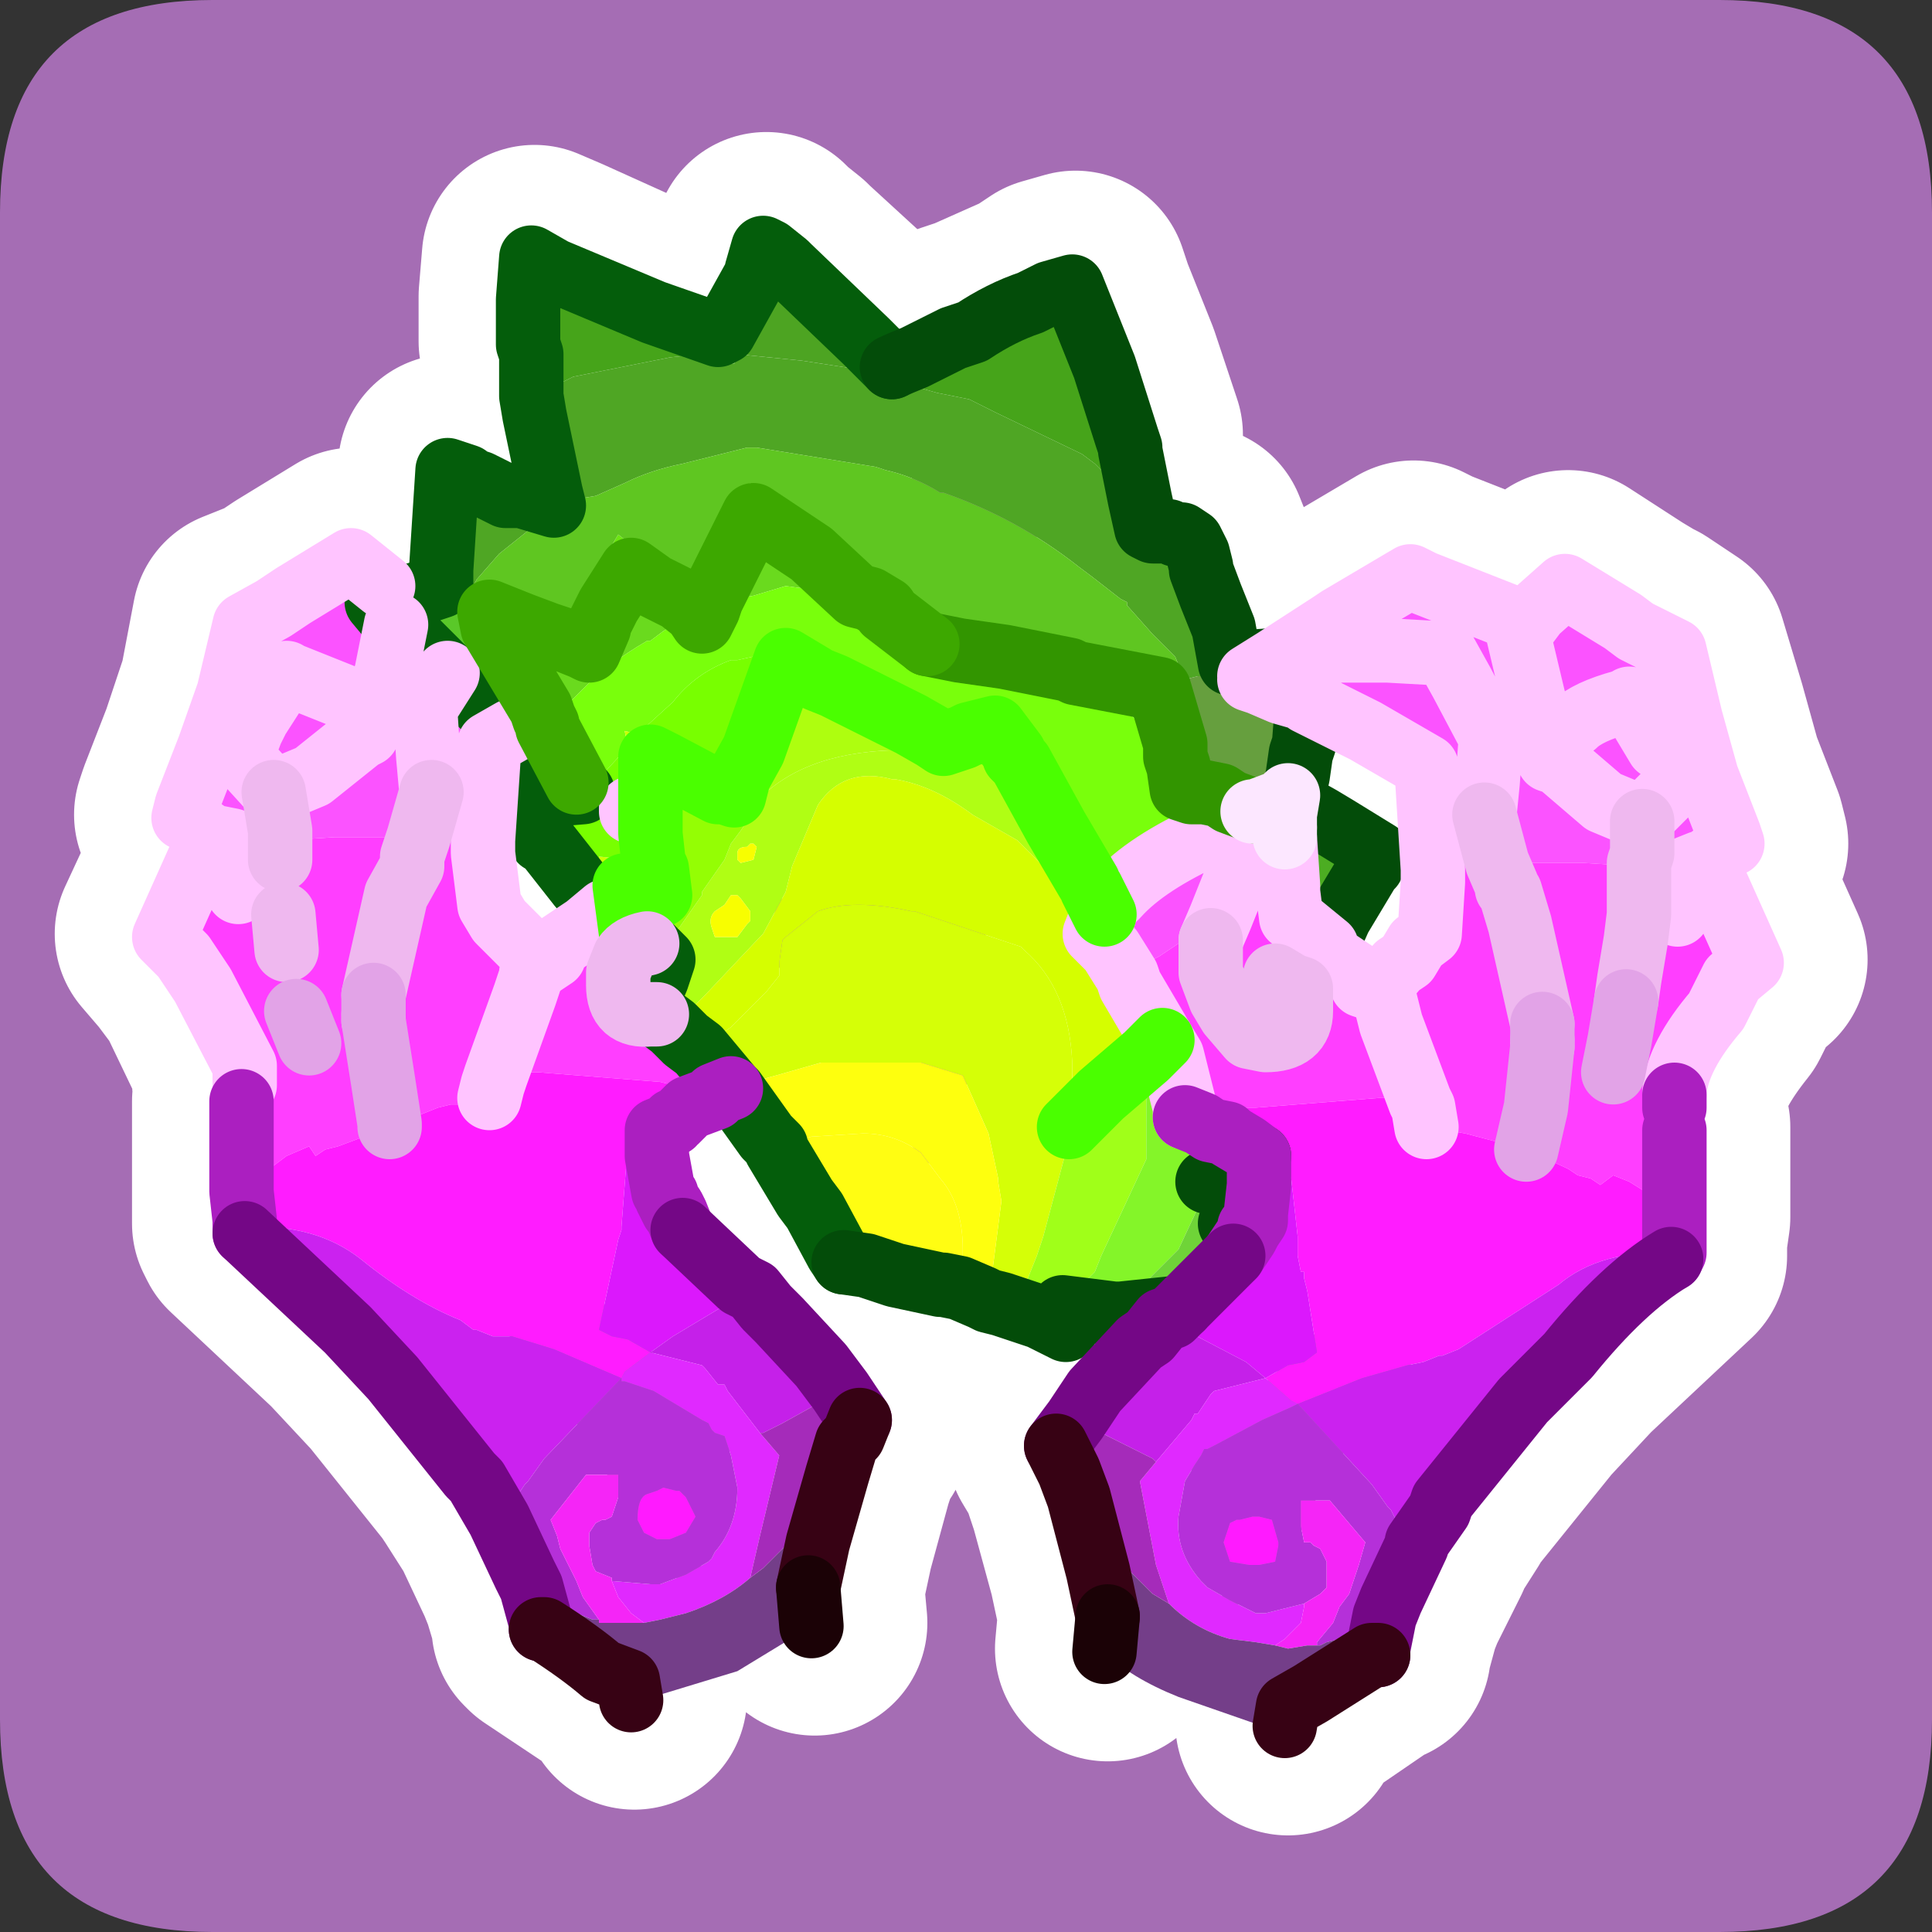 <?xml version="1.0" encoding="UTF-8" standalone="no"?>
<svg xmlns:ffdec="https://www.free-decompiler.com/flash" xmlns:xlink="http://www.w3.org/1999/xlink" ffdec:objectType="frame" height="30.0px" width="30.0px" xmlns="http://www.w3.org/2000/svg">
  <rect width="100%" height="100%" fill="#333333" stroke="none"/>
  <g transform="matrix(1.0, 0.0, 0.0, 1.0, 0.0, 0.0)">
    <use ffdec:characterId="1" height="30.0" transform="matrix(1.0, 0.0, 0.0, 1.0, 0.0, 0.0)" width="30.0" xlink:href="#shape0"/>
  </g>
  <defs>
    <g id="shape0" transform="matrix(1.0, 0.0, 0.0, 1.0, 0.0, 0.0)">
      <path d="M0.0 0.0 L30.0 0.0 30.0 30.0 0.0 30.0 0.0 0.0" fill="#33cc66" fill-opacity="0.0" fill-rule="evenodd" stroke="none"/>
      <path d="M0.0 26.7 L0.0 3.3 Q0.0 0.0 3.3 0.0 L26.7 0.0 Q30.0 0.0 30.0 3.3 L30.0 26.7 Q30.0 30.0 26.7 30.0 L3.3 30.0 Q0.0 30.0 0.0 26.7" fill="#a56db4" fill-rule="evenodd" stroke="none"/>
      <path d="M14.25 5.55 L13.9 5.7 13.8 5.6 13.5 5.25 12.3 4.15 12.25 4.1 12.0 3.9 11.9 3.8 11.8 4.15 11.8 4.2 11.3 5.1 11.2 5.15 10.2 4.85 8.65 4.15 8.3 4.0 8.25 4.6 8.25 4.9 8.25 5.3 8.3 5.5 8.3 6.1 8.35 6.45 8.6 7.6 8.65 7.85 8.15 7.7 7.9 7.65 7.5 7.45 7.35 7.4 7.3 7.35 7.0 7.25 6.85 8.8 6.85 8.95 6.85 9.05 6.6 9.15 6.45 9.2 6.3 9.25 6.1 9.3 5.9 9.35 6.15 9.6 6.2 9.6 6.2 9.65 6.55 10.0 7.0 10.4 7.65 11.05 8.0 11.3 8.25 11.6 8.3 11.65 8.35 11.7 8.95 12.15 9.0 12.15 8.55 11.25 8.55 11.2 8.5 11.1 8.45 11.0 8.3 10.7 7.7 9.7 7.6 9.5 8.15 9.65 8.55 9.8 8.85 9.9 9.1 10.05 9.2 10.1 9.35 9.7 9.35 9.65 9.45 9.5 9.5 9.4 9.85 8.8 10.2 9.05 10.6 9.3 10.85 9.5 10.95 9.6 11.05 9.45 11.1 9.3 11.45 8.6 11.75 8.0 12.65 8.6 13.35 9.2 13.55 9.3 13.75 9.45 14.45 10.0 14.95 10.1 15.65 10.2 16.65 10.35 16.75 10.4 18.05 10.65 18.3 11.5 18.3 11.75 18.3 11.85 18.35 12.2 18.55 12.25 18.75 12.3 19.0 12.35 19.1 12.45 19.5 12.55 19.55 12.55 19.95 12.45 20.05 12.35 20.0 12.6 20.0 12.65 20.0 12.8 20.0 12.95 20.05 13.7 20.05 13.85 20.1 14.2 20.6 14.7 20.85 14.2 21.3 13.45 21.35 13.4 21.45 13.25 20.8 12.8 20.55 12.65 20.1 12.45 20.2 12.0 20.25 11.7 20.3 11.5 20.35 10.9 20.3 10.85 19.95 10.7 19.6 10.55 19.45 10.5 19.55 10.45 19.6 10.4 19.45 10.45 19.85 10.25 19.1 10.25 19.05 9.7 18.85 9.2 18.7 8.8 18.7 8.75 18.65 8.6 18.55 8.35 18.35 8.25 18.3 8.25 18.2 8.2 17.95 8.2 17.85 8.15 17.75 7.75 17.55 7.0 17.55 6.95 17.55 6.75 17.2 5.7 16.8 4.7 16.7 4.4 16.35 4.5 16.05 4.7 15.15 5.1 14.85 5.2 14.25 5.55 M19.85 10.25 L20.7 9.65 20.85 9.55 21.95 8.9 22.15 9.0 23.55 9.55 23.6 9.7 23.9 9.5 24.35 9.05 25.2 9.6 25.45 9.75 25.55 9.8 26.0 10.1 26.3 11.1 26.55 12.0 26.9 12.9 26.95 13.1 26.85 13.15 26.5 13.35 26.55 13.45 26.6 13.45 27.25 14.9 26.95 15.15 26.7 15.65 Q26.1 16.4 26.0 16.95 M19.85 10.25 L19.95 10.25 20.2 10.2 20.85 10.1 21.6 10.1 22.5 10.15 22.75 10.55 23.2 11.4 23.15 12.1 23.1 12.6 23.3 13.35 23.45 13.7 23.45 13.75 23.5 13.85 23.65 14.3 24.0 15.85 24.0 16.1 24.0 16.25 23.9 17.15 23.75 17.85 M19.95 10.25 L19.6 10.4 M20.35 10.9 L21.25 11.3 22.2 11.85 22.3 13.45 22.3 13.65 22.25 14.45 22.05 14.65 21.9 14.85 21.75 14.95 21.5 15.25 21.45 15.3 21.5 15.4 21.55 15.5 21.65 15.85 22.1 17.1 22.15 17.15 22.2 17.45 M9.0 12.15 L9.1 12.25 8.5 12.35 8.1 12.45 8.45 13.0 8.5 13.05 9.05 13.7 9.4 14.1 9.45 14.1 9.85 14.45 9.75 13.7 9.9 13.8 10.2 13.85 10.3 13.9 10.25 13.45 10.2 13.35 10.15 12.9 10.15 12.5 10.15 12.15 10.15 12.1 10.15 11.75 10.35 11.8 11.2 12.25 11.3 12.25 11.45 12.35 11.5 12.1 11.5 12.05 11.75 11.65 12.25 10.25 12.75 10.5 13.0 10.6 13.9 11.05 14.2 11.2 14.55 11.4 14.7 11.5 15.0 11.4 15.1 11.35 15.5 11.25 15.8 11.7 15.8 11.75 15.9 11.8 16.45 12.8 16.95 13.65 17.2 14.15 17.25 14.05 17.4 13.9 Q17.85 13.35 18.85 12.9 L19.05 12.85 19.5 12.55 M16.65 17.45 Q16.85 17.25 17.15 17.0 L17.85 16.4 18.1 16.15 17.55 15.25 17.55 15.1 17.3 14.75 17.2 14.65 17.05 14.45 17.15 14.2 17.2 14.15 M21.5 15.4 L21.2 15.25 21.15 15.1 20.7 14.85 20.6 14.7 M20.0 12.8 L19.3 13.45 19.0 14.2 18.85 14.6 18.85 15.05 19.0 15.5 19.1 15.7 19.45 16.05 19.7 16.15 Q20.25 16.15 20.25 15.65 L20.25 15.5 20.25 15.35 20.1 15.25 Q20.0 15.1 19.85 15.1 M18.1 16.15 L18.25 16.4 18.45 17.15 18.45 17.3 18.7 17.4 18.85 17.5 19.1 17.55 19.1 17.6 19.4 17.8 19.6 17.95 19.6 18.15 19.6 18.35 19.55 18.8 19.55 18.9 19.45 19.05 19.4 19.15 19.2 19.45 18.4 20.25 18.3 20.35 18.25 20.4 18.1 20.45 17.9 20.7 17.75 20.85 17.05 21.6 16.75 22.0 16.45 22.45 16.6 22.7 16.65 22.8 16.8 23.25 17.1 24.35 17.25 25.05 17.2 25.6 M19.45 19.05 L19.45 19.0 19.25 19.0 19.1 18.95 19.25 18.7 19.55 18.5 19.3 18.4 19.1 18.35 18.8 18.3 19.15 18.1 Q19.4 17.95 19.6 17.95 M23.6 9.7 L23.85 10.8 24.1 11.8 24.25 11.8 24.95 12.45 25.55 12.65 26.05 12.15 26.0 11.8 26.0 11.75 25.95 11.7 25.9 11.65 25.8 11.6 25.35 10.85 25.3 10.9 25.25 10.9 24.45 11.2 M25.55 12.65 L25.55 12.7 25.55 13.25 25.5 13.35 25.5 13.75 25.5 14.15 25.45 14.55 25.35 15.15 25.3 15.55 25.2 16.1 25.1 16.6 M26.1 14.15 L26.2 13.45 26.45 13.35 26.5 13.35 M8.0 11.3 L7.65 11.5 7.55 13.05 7.55 13.25 7.6 14.05 7.8 14.25 8.0 14.45 8.1 14.55 8.35 14.85 8.4 14.85 8.35 14.95 8.35 15.0 8.65 14.85 8.7 14.7 9.15 14.35 9.45 14.1 M6.0 9.05 L5.5 8.7 4.6 9.25 4.45 9.35 4.3 9.45 3.8 9.65 3.6 10.7 3.3 11.6 2.95 12.5 2.9 12.65 3.0 12.7 3.35 12.95 3.4 12.95 3.65 13.05 3.65 13.1 3.75 13.8 M4.4 13.35 L4.4 13.0 4.4 12.85 4.3 12.3 4.3 12.25 3.8 11.75 3.95 11.3 4.0 11.2 4.05 11.1 Q4.2 10.65 4.5 10.4 L4.55 10.45 5.35 10.8 M6.2 9.6 L6.05 10.4 5.75 11.35 5.65 11.4 4.9 12.0 4.3 12.25 M7.0 10.4 L6.65 11.0 6.7 11.75 6.75 12.25 6.55 12.95 6.45 13.3 6.45 13.4 6.2 13.9 5.85 15.45 5.85 15.7 5.85 15.8 6.0 16.75 6.1 17.4 M3.8 16.8 L3.8 16.55 3.8 16.5 3.2 15.25 2.9 14.85 2.6 14.5 3.25 13.1 3.3 13.1 3.35 12.95 M4.5 14.75 L4.45 14.15 M9.85 26.35 L9.8 26.1 9.4 25.9 8.5 25.3 8.45 25.25 8.45 25.15 8.3 24.65 8.2 24.4 7.8 23.55 7.45 23.0 7.35 22.85 6.15 21.35 5.45 20.6 3.85 19.1 3.8 19.0 3.8 18.9 3.8 18.5 3.8 18.15 3.8 17.1 M4.85 16.2 L4.65 15.65 M10.1 14.65 Q9.85 14.7 9.75 14.85 L9.65 15.05 9.65 15.1 9.65 15.25 Q9.65 15.75 10.15 15.7 L10.25 15.7 10.1 15.55 10.25 15.15 10.35 14.85 10.2 14.75 10.1 14.65 9.9 14.55 9.9 14.5 9.85 14.45 M7.65 17.05 L7.7 16.8 7.75 16.65 8.2 15.45 8.3 15.1 8.3 15.05 8.35 15.0 M18.4 20.25 L17.45 20.35 17.35 20.35 16.55 20.25 16.6 20.6 16.2 20.4 15.75 20.25 15.6 20.25 15.4 20.2 15.3 20.15 14.95 20.0 14.7 19.95 14.65 19.9 13.95 19.75 13.5 19.6 13.15 19.55 13.05 19.45 12.7 18.75 12.55 18.6 12.1 17.85 12.1 17.8 11.95 17.6 11.45 16.95 11.4 16.9 11.15 17.0 11.15 17.05 10.75 17.15 10.55 17.35 10.5 17.35 10.5 17.4 10.25 17.5 10.25 17.75 10.25 17.95 10.35 18.5 10.4 18.55 10.4 18.6 10.5 18.7 10.55 18.8 10.65 19.05 11.55 19.95 11.75 20.05 11.95 20.25 12.15 20.45 12.8 21.15 13.1 21.6 13.4 22.0 13.3 22.3 13.2 22.4 13.05 22.85 12.75 23.95 12.6 24.65 12.65 25.2 M11.4 16.9 L10.9 16.3 10.65 16.1 10.5 15.9 10.3 15.75 10.25 15.7 M10.55 18.8 L10.5 18.75 10.4 18.6 M20.0 26.75 L20.05 26.45 20.4 26.3 21.35 25.65 21.4 25.65 21.4 25.6 21.55 25.05 21.65 24.8 22.05 24.0 22.05 23.95 22.4 23.4 22.45 23.3 23.7 21.75 24.4 21.0 26.0 19.5 26.0 19.45 26.0 19.25 26.05 18.9 26.05 18.6 26.05 17.5 M19.55 18.9 L19.45 19.0" fill="none" stroke="#ffffff" stroke-linecap="round" stroke-linejoin="round" stroke-width="3.5"/>
      <path d="M14.2 6.0 L14.15 6.0 13.85 6.2 13.75 6.0 13.45 5.75 13.15 5.5 12.15 4.5 11.7 5.2 11.45 5.5 11.4 5.65 10.85 5.5 10.3 5.35 9.2 4.85 8.55 4.6 8.5 4.55 8.55 4.35 8.6 4.2 10.15 4.85 11.15 5.2 11.25 5.15 11.75 4.25 11.75 4.2 11.85 3.85 11.95 3.9 12.2 4.1 12.25 4.15 13.45 5.3 13.75 5.6 13.85 5.7 Q13.95 5.65 14.2 5.55 L14.8 5.25 15.1 5.15 Q15.55 4.85 16.0 4.7 L16.3 4.55 16.65 4.45 16.75 4.7 17.15 5.7 17.5 6.8 17.55 6.95 17.55 7.0 17.7 7.75 17.8 8.2 17.9 8.25 18.15 8.25 18.25 8.3 18.35 8.3 18.5 8.4 18.6 8.6 18.65 8.8 18.65 8.85 18.8 9.25 19.0 9.75 19.1 10.3 19.8 10.25 19.4 10.5 19.8 10.25 19.9 10.25 19.55 10.45 19.5 10.5 19.4 10.5 19.1 10.5 18.85 10.5 18.7 10.0 18.55 9.35 18.4 8.95 18.3 8.55 18.2 8.5 18.0 8.5 17.85 8.5 17.75 8.45 17.55 8.45 17.5 8.45 17.5 8.15 17.35 7.5 17.35 7.25 17.3 7.05 17.2 6.95 17.2 6.9 16.8 5.65 16.7 5.35 16.65 5.3 16.4 4.8 16.2 4.9 16.0 4.95 15.3 5.35 14.2 6.0 M19.9 10.75 L20.25 10.85 20.3 10.9 20.25 11.55 20.2 11.7 20.15 12.05 20.05 12.45 20.5 12.7 20.75 12.85 21.4 13.25 21.3 13.45 21.25 13.45 21.15 13.35 21.05 13.25 20.65 13.0 20.4 12.9 19.95 12.65 20.0 12.35 19.9 12.45 19.9 12.35 19.95 12.05 19.95 11.5 19.95 11.35 19.9 10.85 19.9 10.75 M19.55 10.45 L19.4 10.5 19.55 10.45" fill="#57b722" fill-rule="evenodd" stroke="none"/>
      <path d="M13.45 5.75 L13.75 6.0 13.85 6.2 14.15 6.0 14.2 6.0 14.55 6.1 15.05 6.2 15.45 6.4 16.8 7.05 17.0 7.2 17.1 7.3 17.35 7.5 17.5 8.15 17.5 8.45 17.55 8.45 17.75 8.45 17.85 8.5 18.0 8.5 18.2 8.5 18.3 8.55 18.4 8.95 18.55 9.35 18.7 10.0 18.85 10.5 18.6 10.5 18.4 10.55 18.35 10.5 18.35 10.45 18.25 10.2 17.9 9.85 17.5 9.4 17.5 9.35 17.4 9.3 16.95 8.95 16.75 8.8 Q15.8 8.05 14.65 7.65 L14.6 7.65 Q14.2 7.4 13.75 7.3 L13.6 7.25 11.75 6.95 11.6 6.95 10.6 7.2 Q10.1 7.3 9.7 7.5 L9.25 7.7 8.95 7.75 8.9 7.8 8.9 7.85 8.85 7.75 8.6 6.15 8.6 6.0 8.7 5.95 8.9 5.85 10.4 5.55 10.85 5.5 11.4 5.65 11.45 5.5 12.45 5.6 13.1 5.7 13.45 5.75 M7.3 9.2 L7.25 9.2 7.2 9.25 7.2 9.05 7.15 9.0 7.15 8.85 7.15 8.8 7.15 8.5 7.2 7.7 8.0 8.0 8.15 8.05 8.3 8.1 8.45 8.1 8.35 8.15 8.3 8.15 8.3 8.2 8.25 8.2 7.75 8.6 7.4 9.0 7.3 9.2" fill="#4fa624" fill-rule="evenodd" stroke="none"/>
      <path d="M11.45 5.5 L11.7 5.2 12.15 4.5 13.15 5.5 13.45 5.75 13.1 5.7 12.45 5.6 11.45 5.5" fill="#4da422" fill-rule="evenodd" stroke="none"/>
      <path d="M14.2 6.0 L15.3 5.35 16.0 4.95 16.2 4.9 16.4 4.8 16.65 5.3 16.7 5.35 16.8 5.65 17.2 6.9 17.2 6.95 17.3 7.05 17.35 7.25 17.35 7.5 17.1 7.3 17.0 7.2 16.8 7.05 15.45 6.4 15.05 6.2 14.55 6.1 14.2 6.0 M8.5 4.55 L8.55 4.6 9.2 4.85 10.3 5.35 10.85 5.5 10.4 5.55 8.9 5.85 8.7 5.95 8.6 6.0 8.55 5.8 8.55 5.6 8.5 4.55" fill="#46a41a" fill-rule="evenodd" stroke="none"/>
      <path d="M20.8 9.6 L21.9 8.95 22.1 9.05 23.5 9.6 23.7 9.7 23.85 9.5 24.3 9.1 25.2 9.65 25.4 9.8 25.5 9.85 26.0 10.1 26.25 11.15 26.5 12.05 26.85 12.95 26.9 13.1 26.8 13.15 26.45 13.4 26.4 13.4 26.15 13.5 26.1 13.5 25.45 13.4 25.4 13.4 25.4 13.45 24.6 13.4 24.45 13.4 23.6 13.4 23.25 13.4 22.25 13.5 22.15 11.9 21.2 11.35 20.3 10.9 20.25 10.85 19.9 10.75 19.55 10.6 19.4 10.55 19.5 10.5 19.55 10.45 19.9 10.25 20.15 10.2 20.8 10.1 20.8 9.6 M3.3 13.0 L2.95 12.75 2.85 12.7 2.9 12.5 3.25 11.6 3.55 10.75 3.8 9.7 4.25 9.45 4.4 9.35 4.55 9.25 5.45 8.7 5.95 9.1 5.8 9.1 5.4 9.25 5.55 9.3 5.85 9.7 6.1 9.9 6.15 9.65 6.15 9.7 6.5 10.0 6.95 10.45 7.6 11.05 7.95 11.35 7.6 11.55 7.5 13.05 6.5 13.0 6.15 13.0 5.75 13.0 5.3 13.0 5.2 13.0 4.4 13.05 4.35 13.05 4.35 12.9 4.25 12.3 4.35 12.9 4.35 13.05 3.7 13.05 3.6 13.05 3.35 13.0 3.3 13.0 M23.05 12.65 L23.25 13.4 23.05 12.65 23.1 12.15 23.15 11.45 22.7 10.6 22.45 10.15 21.55 10.1 20.8 10.1 21.55 10.1 22.45 10.15 22.7 10.6 23.15 11.45 23.1 12.15 23.05 12.65 M19.5 12.6 L19.9 12.45 20.0 12.35 19.95 12.65 19.95 12.7 19.95 12.85 19.25 13.5 18.95 14.25 19.25 13.5 19.95 12.85 19.95 13.0 20.0 13.75 19.85 13.85 19.65 13.85 19.45 13.95 18.95 14.25 18.3 14.65 18.0 14.85 17.6 15.05 17.55 15.1 17.5 15.15 17.25 14.75 17.15 14.65 17.0 14.5 17.1 14.25 17.15 14.2 17.2 14.05 17.35 13.9 Q17.8 13.4 18.8 12.95 L19.0 12.9 19.45 12.6 19.5 12.6 M25.5 12.7 L25.5 12.75 25.5 12.7 24.9 12.45 24.2 11.85 24.05 11.8 23.8 10.8 23.55 9.75 23.5 9.6 23.55 9.75 23.8 10.8 24.05 11.8 24.2 11.85 24.9 12.45 25.5 12.7 26.0 12.2 25.95 11.8 25.95 11.75 25.9 11.7 25.85 11.65 25.75 11.6 25.3 10.85 25.25 10.9 25.2 10.9 Q24.65 11.05 24.45 11.25 24.65 11.05 25.2 10.9 L25.25 10.9 25.3 10.85 25.75 11.6 25.85 11.65 25.9 11.7 25.95 11.75 25.95 11.8 26.0 12.2 25.5 12.7 M25.5 12.75 L25.5 13.25 25.45 13.4 25.5 13.25 25.5 12.75 M4.25 12.3 L4.85 12.05 5.6 11.45 5.7 11.4 6.0 10.45 6.15 9.7 6.0 10.45 5.7 11.4 5.6 11.45 4.85 12.05 4.25 12.3 3.75 11.75 3.9 11.35 3.95 11.25 4.0 11.15 4.45 10.45 4.5 10.5 4.55 10.5 5.3 10.8 4.55 10.5 4.5 10.5 4.45 10.45 4.0 11.15 3.95 11.25 3.9 11.35 3.75 11.75 4.25 12.3 M6.7 12.3 L6.5 13.0 6.7 12.3 6.65 11.75 6.6 11.0 6.95 10.45 6.6 11.0 6.65 11.75 6.7 12.3" fill="#fb53ff" fill-rule="evenodd" stroke="none"/>
      <path d="M18.85 10.5 L19.1 10.5 19.4 10.5 19.5 10.5 19.4 10.55 19.55 10.6 19.9 10.75 19.9 10.85 19.95 11.35 19.95 11.5 19.95 12.05 19.9 12.35 19.45 12.25 19.25 12.2 18.8 12.05 18.8 11.95 18.35 10.55 18.35 10.5 18.4 10.55 18.6 10.5 18.85 10.5" fill="#669f3e" fill-rule="evenodd" stroke="none"/>
      <path d="M18.35 10.45 L18.35 10.5 18.35 10.55 18.8 11.95 18.8 12.05 19.25 12.2 19.45 12.25 19.9 12.35 19.9 12.45 19.5 12.6 19.1 12.45 18.95 12.35 18.7 12.3 18.5 12.3 18.35 12.25 18.3 11.9 18.25 11.75 18.25 11.55 18.0 10.7 16.7 10.45 16.6 10.4 15.6 10.2 14.9 10.1 14.4 10.0 13.75 9.5 13.75 9.45 13.5 9.3 13.3 9.25 12.6 8.6 11.7 8.0 11.4 8.6 11.05 9.3 11.0 9.45 10.9 9.65 10.8 9.5 10.55 9.3 10.15 9.1 9.8 8.85 9.45 9.4 9.4 9.5 9.3 9.7 9.3 9.75 9.15 10.1 9.05 10.05 8.8 9.95 8.5 9.85 8.1 9.7 7.6 9.5 7.65 9.75 8.25 10.75 8.4 11.0 8.45 11.15 8.5 11.25 8.5 11.3 8.95 12.15 8.4 11.55 8.3 11.5 8.1 11.25 8.05 11.15 7.85 10.85 7.65 10.45 7.35 9.75 7.2 9.4 7.2 9.25 7.25 9.2 7.3 9.2 7.4 9.2 8.55 9.45 8.9 9.6 8.95 9.6 9.1 9.25 9.3 8.8 9.6 8.3 9.85 8.5 10.55 8.95 10.65 9.05 11.05 8.5 11.6 7.6 11.65 7.5 11.7 7.6 12.55 8.25 12.7 8.45 13.7 9.2 13.8 9.3 13.85 9.3 13.95 9.4 14.2 9.6 14.3 9.6 14.55 9.65 15.95 9.9 16.9 10.1 18.35 10.45" fill="#6de512" fill-rule="evenodd" stroke="none"/>
      <path d="M8.9 7.85 L8.9 7.8 8.95 7.75 9.25 7.7 9.7 7.5 Q10.1 7.3 10.6 7.2 L11.6 6.95 11.75 6.95 13.6 7.25 13.75 7.3 Q14.2 7.4 14.6 7.65 L14.65 7.65 Q15.8 8.05 16.75 8.8 L16.95 8.95 17.4 9.3 17.5 9.35 17.5 9.4 17.9 9.85 18.25 10.2 18.35 10.45 16.9 10.1 15.95 9.9 14.55 9.65 14.3 9.6 14.2 9.6 13.95 9.4 13.85 9.3 13.8 9.3 13.7 9.2 12.7 8.45 12.55 8.25 11.7 7.6 11.65 7.5 11.6 7.6 11.05 8.5 10.65 9.05 10.55 8.95 9.85 8.5 9.6 8.3 9.3 8.8 9.1 9.25 8.95 9.6 8.9 9.6 8.55 9.45 7.4 9.2 7.3 9.2 7.4 9.0 7.75 8.6 8.25 8.2 8.3 8.2 8.3 8.15 8.35 8.15 8.45 8.1 8.65 8.15 8.95 8.2 8.9 7.85" fill="#5fc621" fill-rule="evenodd" stroke="none"/>
      <path d="M8.5 11.3 L8.5 11.25 8.45 11.15 8.4 11.0 8.25 10.75 7.65 9.75 7.6 9.5 8.1 9.7 8.5 9.85 8.8 9.95 9.05 10.05 9.15 10.1 9.3 9.75 9.3 9.7 9.4 9.5 9.45 9.4 9.8 8.85 10.15 9.1 10.55 9.3 10.8 9.5 10.3 9.8 10.1 9.95 10.05 9.95 Q9.45 10.3 9.05 10.7 L8.65 11.1 8.5 11.3 M11.0 9.45 L11.05 9.3 11.4 8.6 11.7 8.0 12.6 8.6 13.3 9.25 12.2 9.1 11.7 9.25 11.15 9.35 11.0 9.45 M16.7 10.45 L18.0 10.7 18.25 11.55 18.25 11.75 17.45 11.0 16.65 10.45 16.7 10.45" fill="#6ada1e" fill-rule="evenodd" stroke="none"/>
      <path d="M8.95 12.15 L8.5 11.3 8.65 11.1 9.05 10.7 Q9.45 10.3 10.05 9.95 L10.1 9.95 10.3 9.8 10.8 9.5 10.9 9.65 11.0 9.45 11.15 9.35 11.7 9.25 12.2 9.1 13.3 9.25 13.5 9.3 13.75 9.45 13.75 9.5 14.4 10.0 14.9 10.1 15.6 10.2 16.6 10.4 16.65 10.45 17.45 11.0 18.25 11.75 18.3 11.9 18.35 12.25 18.5 12.3 18.7 12.3 18.95 12.7 19.0 12.9 18.8 12.95 Q17.8 13.4 17.35 13.9 L17.15 13.55 16.8 12.9 16.3 12.1 15.95 11.45 15.6 11.05 14.55 11.15 13.7 10.7 13.05 10.45 12.85 10.3 12.35 10.1 11.95 9.9 11.9 10.15 11.45 10.25 11.35 10.25 Q10.8 10.45 10.45 10.9 L9.9 11.4 9.7 11.35 9.75 11.6 9.1 12.3 8.95 12.15" fill="#79ff0c" fill-rule="evenodd" stroke="none"/>
      <path d="M11.45 12.15 L11.45 12.1 11.7 11.65 12.2 10.25 12.7 10.55 12.95 10.65 13.85 11.1 14.15 11.25 14.5 11.45 14.65 11.55 14.95 11.45 15.05 11.4 15.45 11.3 15.75 11.7 15.7 11.8 14.3 11.6 14.25 11.65 Q12.7 11.6 11.9 12.3 L11.5 12.15 11.45 12.15" fill="#aefe0f" fill-rule="evenodd" stroke="none"/>
      <path d="M15.75 11.7 L15.45 11.3 15.05 11.4 14.95 11.45 14.65 11.55 14.5 11.45 14.15 11.25 13.85 11.1 12.95 10.65 12.7 10.55 12.2 10.25 11.7 11.65 11.45 12.1 11.45 12.15 11.4 12.35 11.25 12.3 11.15 12.3 10.3 11.85 10.1 11.75 10.1 12.15 10.1 12.2 10.1 12.5 10.1 12.95 10.15 13.4 10.2 13.5 10.25 13.9 10.15 13.85 9.9 13.85 9.7 13.75 9.8 14.5 9.4 14.15 9.35 14.15 9.3 13.3 9.75 13.35 9.9 13.35 9.85 12.85 9.8 12.6 9.8 12.55 9.8 12.1 9.8 11.95 9.75 11.6 9.7 11.35 9.9 11.4 10.55 11.6 10.7 11.7 11.3 11.95 11.9 10.15 11.95 9.9 12.35 10.1 12.85 10.3 13.05 10.45 13.7 10.7 14.55 11.15 15.6 11.05 15.95 11.45 16.3 12.1 16.8 12.9 17.15 13.55 17.35 13.9 17.2 14.05 17.15 14.2 16.95 13.8 16.9 13.7 16.4 12.85 15.85 11.85 15.75 11.75 15.75 11.7 M16.6 17.5 L17.1 17.0 17.8 16.4 18.05 16.15 18.2 16.4 17.8 16.75 17.45 17.05 17.2 17.15 16.6 17.55 16.6 17.5" fill="#cbff03" fill-rule="evenodd" stroke="none"/>
      <path d="M11.9 12.3 Q12.7 11.6 14.25 11.65 L14.3 11.6 15.7 11.8 15.85 11.85 16.4 12.85 16.9 13.7 16.95 13.8 17.15 14.2 17.1 14.25 17.0 14.5 16.7 13.95 15.8 13.05 15.1 12.65 Q14.5 12.2 13.9 12.1 L13.85 12.1 Q13.1 11.9 12.7 12.5 L12.3 13.45 12.2 13.85 11.85 14.5 11.8 14.55 10.95 15.45 10.45 15.95 10.25 15.8 10.2 15.75 10.05 15.55 10.2 15.2 10.3 14.9 10.15 14.75 10.25 14.65 10.55 14.4 10.9 13.9 10.9 13.85 11.25 13.35 11.35 13.1 11.5 12.9 11.7 12.6 11.9 12.3 M17.8 16.4 L17.7 16.15 17.7 16.0 17.4 15.15 17.25 14.75 17.5 15.15 17.55 15.3 18.05 16.15 17.8 16.4 M11.65 13.1 L11.6 13.15 Q11.45 13.15 11.45 13.25 L11.45 13.35 11.5 13.4 11.7 13.35 11.75 13.15 11.7 13.1 11.65 13.1 M11.05 14.4 L11.1 14.55 11.45 14.55 11.6 14.35 11.65 14.3 11.65 14.15 11.5 13.95 11.45 13.9 11.35 13.9 11.25 14.05 11.1 14.15 Q11.0 14.25 11.05 14.4" fill="#b0fe14" fill-rule="evenodd" stroke="none"/>
      <path d="M10.45 15.95 L10.95 15.45 11.8 14.55 11.85 14.5 12.2 13.85 12.3 13.45 12.7 12.5 Q13.1 11.9 13.85 12.1 L13.9 12.1 Q14.5 12.2 15.1 12.65 L15.8 13.05 16.7 13.95 17.0 14.5 17.15 14.65 17.25 14.75 17.4 15.15 17.7 16.0 17.7 16.15 17.8 16.4 17.1 17.0 16.6 17.5 16.6 17.3 16.65 16.75 16.65 16.5 Q16.6 15.35 15.9 14.75 L15.85 14.7 14.2 14.15 14.15 14.15 Q13.25 13.95 12.7 14.15 L12.2 14.55 12.15 14.6 12.1 14.95 12.1 15.15 11.9 15.4 11.85 15.45 11.35 15.95 10.85 16.3 10.65 16.15 10.45 15.95" fill="#d5fe00" fill-rule="evenodd" stroke="none"/>
      <path d="M15.7 20.3 L15.55 20.25 15.35 20.2 15.55 18.65 15.5 18.35 15.5 18.3 15.35 17.6 14.95 16.7 14.3 16.5 13.9 16.5 13.15 16.5 12.75 16.5 12.05 16.7 Q11.65 16.8 11.4 16.95 L11.35 16.9 10.85 16.3 11.35 15.95 11.85 15.45 11.9 15.4 12.1 15.15 12.1 14.95 12.15 14.6 12.2 14.55 12.7 14.15 Q13.25 13.95 14.15 14.15 L14.2 14.15 15.85 14.7 15.9 14.75 Q16.6 15.35 16.65 16.5 L16.65 16.75 16.6 17.3 16.6 17.5 16.6 17.55 16.6 17.7 16.2 19.2 16.1 19.5 15.9 20.0 15.8 20.15 15.7 20.3" fill="#d5ff07" fill-rule="evenodd" stroke="none"/>
      <path d="M26.45 13.4 L26.5 13.5 26.55 13.5 27.2 14.95 26.9 15.2 26.65 15.7 Q26.05 16.4 26.0 16.95 L26.0 17.0 26.0 17.2 26.05 17.5 26.0 17.55 26.0 18.6 26.0 18.95 25.7 18.6 25.3 18.35 25.05 18.25 24.85 18.4 24.7 18.3 24.5 18.25 24.35 18.15 23.7 17.85 23.85 17.2 23.95 16.25 23.85 17.2 23.7 17.85 22.75 17.6 22.15 17.5 22.1 17.2 22.05 17.1 21.95 17.05 21.85 17.05 21.4 17.05 19.5 17.2 19.35 17.2 19.25 17.2 Q19.1 17.3 19.05 17.35 L18.85 17.4 18.65 17.45 18.4 17.35 18.4 17.2 18.2 16.4 18.05 16.15 17.55 15.3 17.5 15.15 17.55 15.1 17.6 15.05 18.0 14.85 18.3 14.65 18.95 14.25 19.45 13.95 19.65 13.85 19.85 13.85 20.0 13.75 20.0 13.85 20.05 14.25 20.6 14.7 20.65 14.85 21.1 15.15 21.15 15.3 21.45 15.4 21.5 15.5 21.6 15.9 22.05 17.1 21.6 15.9 21.5 15.5 21.45 15.4 21.15 15.3 21.2 15.2 21.45 15.4 21.4 15.35 21.45 15.3 21.7 15.0 21.85 14.9 22.0 14.65 22.2 14.5 22.25 13.7 22.25 13.5 23.25 13.4 23.6 13.4 24.45 13.4 24.6 13.4 25.4 13.45 25.4 13.4 25.45 13.4 25.45 13.8 25.45 14.2 25.4 14.6 25.3 15.2 25.25 15.55 25.3 15.2 25.4 14.6 25.45 14.2 25.45 13.8 25.45 13.4 26.1 13.5 26.15 13.5 26.4 13.4 26.45 13.4 M11.35 16.9 L11.1 17.0 11.1 17.05 11.05 17.05 10.7 16.9 10.45 16.85 10.25 16.8 8.35 16.65 7.95 16.65 7.8 16.65 7.7 16.7 7.65 16.85 7.6 17.05 7.2 17.15 7.0 17.15 6.8 17.2 6.05 17.5 6.05 17.45 5.95 16.8 5.8 15.85 5.95 16.8 6.05 17.45 6.05 17.5 5.25 17.8 5.05 17.85 4.9 17.95 4.8 17.8 4.45 17.95 4.05 18.25 3.75 18.5 3.75 18.2 3.75 17.1 3.7 17.05 3.75 16.85 3.8 16.85 3.8 16.6 3.8 16.55 3.15 15.3 2.85 14.85 2.55 14.55 3.2 13.1 3.25 13.1 3.3 13.0 3.35 13.0 3.6 13.05 3.7 13.05 4.35 13.05 4.4 13.05 5.2 13.0 5.3 13.0 5.75 13.0 6.15 13.0 6.5 13.0 6.4 13.3 6.4 13.35 6.4 13.45 6.15 13.9 5.8 15.45 6.15 13.9 6.4 13.45 6.4 13.35 6.4 13.3 6.5 13.0 7.5 13.05 7.5 13.25 7.6 14.05 7.75 14.3 7.95 14.5 8.35 14.65 8.3 14.85 8.35 14.9 8.3 15.0 Q8.45 14.95 8.55 14.85 L8.6 14.85 8.65 14.7 9.1 14.4 9.4 14.15 9.8 14.5 9.85 14.55 9.9 14.55 9.9 14.6 10.05 14.65 10.15 14.75 10.3 14.9 10.2 15.2 10.05 15.55 10.2 15.75 10.1 15.75 Q9.6 15.8 9.6 15.3 L9.6 15.15 9.6 15.1 9.7 14.85 Q9.8 14.7 10.05 14.65 9.8 14.7 9.7 14.85 L9.6 15.1 9.6 15.15 9.6 15.3 Q9.6 15.8 10.1 15.75 L10.2 15.75 10.25 15.8 10.45 15.95 10.65 16.15 10.85 16.3 11.35 16.9 M18.8 14.6 L18.95 14.25 18.8 14.6 18.8 15.1 18.95 15.5 19.1 15.75 19.4 16.1 19.65 16.15 Q20.2 16.15 20.2 15.7 L20.2 15.5 20.2 15.35 20.05 15.3 19.8 15.15 20.05 15.3 20.2 15.35 20.2 15.5 20.2 15.7 Q20.2 16.15 19.65 16.15 L19.4 16.1 19.1 15.75 18.95 15.5 18.8 15.1 18.8 14.6 M21.85 14.9 L21.7 15.0 21.45 15.3 21.4 15.1 21.85 14.9 M25.05 16.65 L25.15 16.15 25.25 15.55 25.15 16.15 25.05 16.65 M23.95 15.9 L23.6 14.35 23.45 13.85 23.4 13.8 23.4 13.75 23.25 13.4 23.4 13.75 23.4 13.8 23.45 13.85 23.6 14.35 23.95 15.9 23.95 16.15 23.95 15.9 M23.95 16.25 L23.95 16.15 23.95 16.25 M26.15 13.5 L26.05 14.2 26.15 13.5 M5.8 15.75 L5.8 15.45 5.8 15.75 5.8 15.85 5.8 15.75 M8.3 15.0 L8.3 15.05 8.25 15.1 8.25 15.15 8.15 15.45 7.7 16.7 8.15 15.45 8.25 15.15 8.25 15.1 8.3 15.05 8.3 15.0 M3.7 13.85 L3.6 13.1 3.6 13.05 3.6 13.1 3.7 13.85 M4.35 13.05 L4.35 13.35 4.35 13.05 M4.4 14.2 L4.45 14.75 4.4 14.2 M4.6 15.7 L4.8 16.2 4.6 15.7 M8.6 14.85 L8.3 15.05 8.6 14.85 M7.95 14.5 L8.05 14.6 8.3 14.85 8.05 14.6 7.95 14.5" fill="#ff3eff" fill-rule="evenodd" stroke="none"/>
      <path d="M15.35 20.2 L15.25 20.15 14.9 20.0 14.95 19.55 14.95 19.5 14.95 19.4 Q14.95 18.7 14.6 18.3 L14.3 17.9 Q13.9 17.6 13.4 17.6 L12.6 17.65 12.05 17.8 11.9 17.65 11.4 16.95 Q11.65 16.8 12.05 16.7 L12.75 16.5 13.15 16.5 13.9 16.5 14.3 16.5 14.95 16.7 15.35 17.6 15.5 18.3 15.5 18.35 15.55 18.65 15.35 20.2" fill="#feff0e" fill-rule="evenodd" stroke="none"/>
      <path d="M14.9 20.0 L14.65 19.95 14.6 19.95 13.9 19.8 13.45 19.65 13.1 19.6 13.0 19.45 12.65 18.8 12.5 18.6 12.05 17.85 12.05 17.8 12.6 17.65 13.4 17.6 Q13.9 17.6 14.3 17.9 L14.6 18.3 Q14.95 18.7 14.95 19.4 L14.95 19.5 14.95 19.55 14.9 20.0" fill="#fffd12" fill-rule="evenodd" stroke="none"/>
      <path d="M16.15 20.45 L15.7 20.3 15.8 20.15 15.9 20.0 16.1 19.5 16.2 19.2 16.6 17.7 16.6 17.55 17.2 17.15 17.45 17.05 17.8 16.75 17.8 18.0 17.1 19.5 17.0 19.75 16.5 20.25 16.15 20.45" fill="#a0ff19" fill-rule="evenodd" stroke="none"/>
      <path d="M19.95 12.85 L19.95 12.7 19.95 12.65 20.4 12.9 20.65 13.0 21.05 13.25 21.15 13.35 21.25 13.45 21.3 13.45 21.25 13.5 20.8 14.25 20.6 14.7 20.05 14.25 20.0 13.85 20.0 13.75 19.95 13.0 19.95 12.85" fill="#4cad22" fill-rule="evenodd" stroke="none"/>
      <path d="M18.7 12.3 L18.95 12.35 19.1 12.45 19.5 12.6 19.45 12.6 19.0 12.9 18.95 12.7 18.7 12.3" fill="#73af3d" fill-rule="evenodd" stroke="none"/>
      <path d="M17.3 20.4 L16.5 20.3 16.55 20.65 16.15 20.45 16.5 20.25 17.0 19.75 17.1 19.5 17.8 18.0 17.8 16.75 18.2 16.4 18.4 17.2 18.4 17.35 18.65 17.45 18.8 17.55 18.8 17.6 18.75 18.05 18.7 18.35 18.7 18.4 18.65 18.65 18.3 19.4 17.3 20.4" fill="#84f529" fill-rule="evenodd" stroke="none"/>
      <path d="M26.0 18.95 L26.0 19.25 26.0 19.45 Q24.85 19.4 24.2 19.95 L22.65 20.95 22.4 21.05 22.35 21.05 22.1 21.15 21.85 21.2 21.15 21.4 20.15 21.8 20.05 21.75 19.65 21.4 20.0 21.2 20.25 21.15 20.45 21.0 20.3 20.05 20.25 19.85 20.25 19.75 20.2 19.75 20.15 19.5 20.15 19.45 20.15 19.25 20.15 19.2 20.05 18.3 20.0 18.2 19.65 17.9 19.4 17.7 19.4 17.8 19.35 17.8 19.1 17.65 19.05 17.6 18.8 17.55 18.65 17.45 18.85 17.4 19.05 17.35 Q19.1 17.3 19.25 17.2 L19.35 17.2 19.5 17.2 21.4 17.05 21.85 17.05 21.95 17.05 22.05 17.1 22.1 17.2 22.15 17.5 22.75 17.6 23.7 17.85 24.35 18.15 24.5 18.25 24.7 18.3 24.85 18.4 25.05 18.25 25.3 18.35 25.7 18.6 26.0 18.95 M11.1 17.05 L10.7 17.2 10.5 17.4 10.45 17.4 10.4 17.3 10.1 17.5 9.75 17.75 9.65 19.05 9.65 19.1 9.6 19.25 9.3 20.65 9.5 20.75 9.75 20.8 10.1 21.0 9.7 21.3 9.65 21.4 8.6 20.95 7.95 20.75 7.65 20.75 7.4 20.65 7.35 20.65 7.15 20.5 Q6.4 20.2 5.6 19.55 4.9 19.0 3.8 19.05 L3.8 18.95 3.75 18.5 4.05 18.25 4.45 17.95 4.8 17.8 4.9 17.95 5.05 17.85 5.25 17.8 6.05 17.5 6.8 17.2 7.0 17.15 7.2 17.15 7.6 17.05 7.65 16.85 7.7 16.7 7.8 16.65 7.95 16.65 8.35 16.65 10.25 16.8 10.45 16.85 10.7 16.9 11.05 17.05 11.1 17.05" fill="#ff1cff" fill-rule="evenodd" stroke="none"/>
      <path d="M17.4 20.4 L17.3 20.4 18.3 19.4 18.65 18.65 18.7 18.4 18.7 18.35 18.75 18.05 18.8 17.6 18.8 17.55 19.05 17.6 19.1 17.65 19.35 17.8 19.55 17.95 19.1 18.15 18.75 18.35 19.05 18.4 19.1 18.4 19.25 18.45 19.5 18.5 19.2 18.75 19.1 19.0 19.2 19.05 19.4 19.05 19.4 19.1 19.35 19.2 19.15 19.5 18.35 20.3 17.4 20.4" fill="#6fd438" fill-rule="evenodd" stroke="none"/>
      <path d="M18.2 20.45 L17.4 20.4 18.35 20.3 18.25 20.4 18.2 20.45 M5.95 9.1 L6.55 8.95 6.65 7.85 6.8 7.3 6.85 7.05 6.85 6.95 7.7 7.3 8.1 7.45 8.05 6.55 8.05 6.1 8.1 5.4 8.1 5.25 8.1 4.95 8.2 4.95 8.2 5.35 8.25 5.5 8.25 6.15 8.3 6.45 8.55 7.65 8.6 7.85 8.1 7.7 7.85 7.7 7.45 7.5 7.3 7.45 7.25 7.4 6.95 7.3 6.85 8.85 6.85 9.0 6.85 9.1 6.55 9.2 6.4 9.25 6.25 9.25 6.1 9.3 5.85 9.35 6.1 9.65 6.15 9.65 6.1 9.9 5.85 9.7 5.55 9.3 5.4 9.25 5.8 9.1 5.95 9.1 M19.4 19.05 L19.2 19.05 19.1 19.0 19.2 18.75 19.5 18.5 19.25 18.45 19.1 18.4 19.05 18.4 18.75 18.35 19.1 18.15 19.55 17.95 19.55 18.2 19.55 18.4 19.5 18.85 19.5 18.95 19.4 19.05" fill="#faa9ec" fill-rule="evenodd" stroke="none"/>
      <path d="M18.05 20.5 L18.2 20.45 18.25 20.4 18.35 20.3 19.15 19.5 19.35 19.2 19.4 19.1 19.5 18.95 19.4 19.1 19.4 19.05 19.5 18.95 19.5 18.85 19.55 18.4 19.55 18.2 19.55 17.95 19.35 17.8 19.4 17.8 19.4 17.7 19.65 17.9 20.0 18.2 20.05 18.3 20.15 19.2 20.15 19.25 20.15 19.45 20.15 19.5 20.2 19.75 20.25 19.75 20.25 19.85 20.3 20.05 20.45 21.0 20.25 21.15 20.0 21.2 19.65 21.4 19.35 21.15 18.3 20.6 18.05 20.5 M10.45 17.4 L10.45 17.45 10.2 17.55 10.2 17.75 10.2 17.95 10.3 18.5 10.35 18.55 10.35 18.6 10.45 18.75 10.5 18.85 10.6 19.1 11.5 19.95 11.7 20.05 11.45 20.15 10.45 20.75 10.1 21.0 9.75 20.8 9.5 20.75 9.3 20.65 9.6 19.25 9.65 19.1 9.65 19.05 9.75 17.75 10.1 17.5 10.4 17.3 10.45 17.4 M10.5 18.85 L10.45 18.8 10.35 18.6 10.45 18.8 10.5 18.85" fill="#db18fc" fill-rule="evenodd" stroke="none"/>
      <path d="M8.6 4.2 L8.55 4.35 8.5 4.55 8.55 5.6 8.55 5.8 8.6 6.0 8.6 6.15 8.85 7.75 8.9 7.85 8.95 8.2 8.65 8.15 8.45 8.1 8.3 8.1 8.15 8.05 8.0 8.0 7.2 7.7 7.15 8.5 7.15 8.8 7.15 8.85 7.15 9.0 7.2 9.05 7.2 9.25 6.9 9.3 6.55 9.45 6.35 9.5 6.55 9.75 7.05 10.2 7.75 10.9 8.05 11.15 8.1 11.25 8.3 11.5 8.4 11.55 8.95 12.15 8.9 12.2 8.3 11.7 8.25 11.65 8.2 11.6 7.95 11.35 7.6 11.05 6.95 10.45 6.5 10.0 6.15 9.7 6.15 9.65 6.1 9.65 5.85 9.35 6.1 9.3 6.25 9.25 6.4 9.25 6.55 9.2 6.85 9.1 6.85 9.0 6.85 8.85 6.95 7.3 7.25 7.4 7.3 7.45 7.45 7.5 7.85 7.7 8.1 7.7 8.6 7.85 8.55 7.65 8.3 6.45 8.25 6.15 8.25 5.5 8.2 5.35 8.2 4.95 8.2 4.65 8.25 4.0 8.6 4.2" fill="#67d42d" fill-rule="evenodd" stroke="none"/>
      <path d="M7.2 9.25 L7.2 9.4 7.35 9.75 7.65 10.45 7.85 10.85 8.05 11.15 7.75 10.9 7.05 10.2 6.55 9.75 6.35 9.5 6.55 9.45 6.9 9.3 7.2 9.25" fill="#5ac829" fill-rule="evenodd" stroke="none"/>
      <path d="M11.9 10.15 L11.3 11.95 10.7 11.7 10.55 11.6 9.9 11.4 10.45 10.9 Q10.8 10.45 11.35 10.25 L11.45 10.25 11.9 10.15 M9.75 11.6 L9.8 11.95 9.8 12.1 9.8 12.55 9.8 12.6 9.85 12.85 9.9 13.35 9.75 13.35 9.3 13.3 9.35 14.15 9.0 13.75 8.45 13.05 8.4 13.05 8.05 12.45 8.45 12.35 9.05 12.3 9.1 12.3 9.75 11.6" fill="#78ff00" fill-rule="evenodd" stroke="none"/>
      <path d="M11.45 12.15 L11.5 12.15 11.9 12.3 11.7 12.6 11.5 12.9 11.35 13.1 11.25 13.35 10.9 13.85 10.9 13.9 10.55 14.4 10.25 14.65 10.15 14.75 10.05 14.65 9.9 14.6 9.9 14.55 9.85 14.55 9.8 14.5 9.7 13.75 9.9 13.85 10.15 13.85 10.25 13.9 10.2 13.5 10.15 13.4 10.1 12.95 10.1 12.5 10.1 12.2 10.1 12.15 10.1 11.75 10.3 11.85 11.15 12.3 11.25 12.3 11.4 12.35 11.45 12.15" fill="#94fe04" fill-rule="evenodd" stroke="none"/>
      <path d="M11.05 14.4 Q11.0 14.25 11.1 14.15 L11.25 14.05 11.35 13.9 11.45 13.9 11.5 13.95 11.65 14.15 11.65 14.3 11.6 14.35 11.45 14.55 11.1 14.55 11.05 14.4 M11.65 13.1 L11.7 13.1 11.75 13.15 11.7 13.35 11.5 13.4 11.45 13.35 11.45 13.25 Q11.45 13.15 11.6 13.15 L11.65 13.1" fill="#f8fe00" fill-rule="evenodd" stroke="none"/>
      <path d="M16.7 22.05 L17.0 21.6 17.7 20.85 17.85 20.75 18.05 20.5 18.3 20.6 19.35 21.15 19.65 21.4 18.85 21.6 18.8 21.65 18.6 21.95 18.55 21.95 18.5 22.05 17.95 22.7 17.9 22.65 17.6 22.5 16.7 22.05 M11.7 20.05 L11.9 20.3 12.1 20.5 12.75 21.2 13.05 21.6 12.15 22.1 11.85 22.25 11.8 22.25 11.3 21.6 11.25 21.5 11.15 21.5 10.95 21.25 10.9 21.2 10.1 21.0 10.45 20.75 11.45 20.15 11.7 20.05" fill="#c520e9" fill-rule="evenodd" stroke="none"/>
      <path d="M19.65 21.4 L20.05 21.75 20.15 21.8 20.05 21.85 19.6 22.05 18.85 22.45 18.75 22.5 18.7 22.5 18.65 22.6 18.55 22.75 18.4 23.0 18.3 23.55 Q18.25 24.1 18.65 24.55 L18.75 24.65 19.1 24.85 19.5 25.05 19.65 25.05 20.25 24.9 20.25 24.95 20.2 25.2 19.95 25.45 19.8 25.55 19.5 25.5 19.1 25.45 Q18.55 25.3 18.15 24.9 L17.95 24.3 17.7 23.0 17.95 22.7 18.5 22.05 18.55 21.95 18.6 21.95 18.8 21.65 18.85 21.6 19.65 21.4 M10.1 21.0 L10.9 21.2 10.95 21.25 11.15 21.5 11.25 21.5 11.3 21.6 11.8 22.25 12.1 22.6 11.8 23.85 11.65 24.5 Q11.25 24.85 10.65 25.05 L10.25 25.15 10.0 25.2 9.8 25.05 9.6 24.8 9.5 24.55 10.1 24.6 10.25 24.6 10.65 24.45 11.0 24.25 11.05 24.2 11.1 24.1 Q11.45 23.7 11.45 23.1 L11.35 22.6 11.25 22.3 11.1 22.25 11.05 22.2 11.0 22.1 10.9 22.05 10.15 21.6 9.7 21.45 9.65 21.45 9.65 21.4 9.7 21.3 10.1 21.0" fill="#e029ff" fill-rule="evenodd" stroke="none"/>
      <path d="M26.0 19.45 L25.95 19.55 Q25.2 20.0 24.35 21.05 L23.65 21.75 22.4 23.3 22.35 23.45 22.1 23.45 22.05 23.5 21.85 23.75 21.7 23.65 21.6 23.45 21.55 23.4 21.3 23.05 20.15 21.8 21.15 21.4 21.85 21.2 22.1 21.15 22.35 21.05 22.4 21.05 22.65 20.95 24.2 19.95 Q24.85 19.4 26.0 19.45 M7.4 23.0 L7.3 22.9 6.1 21.4 5.4 20.65 3.8 19.15 3.8 19.05 Q4.9 19.0 5.6 19.55 6.4 20.2 7.15 20.5 L7.35 20.65 7.4 20.65 7.65 20.75 7.95 20.75 8.6 20.95 9.65 21.4 8.45 22.65 8.2 23.0 8.15 23.05 8.05 23.2 7.95 23.4 7.7 23.1 7.65 23.0 7.4 23.0" fill="#cb22ef" fill-rule="evenodd" stroke="none"/>
      <path d="M22.35 23.45 L22.0 23.95 21.9 23.8 21.8 23.85 Q21.4 24.45 21.15 25.15 L21.1 25.2 21.1 25.3 Q21.0 25.3 20.8 25.45 L20.6 25.5 20.5 25.55 20.45 25.55 20.45 25.5 20.7 25.2 20.8 24.95 20.95 24.75 21.05 24.45 21.1 24.3 21.2 23.95 20.65 23.3 20.35 23.3 20.2 23.3 20.2 23.45 20.2 23.65 20.2 23.7 20.25 23.95 20.35 23.95 20.4 24.0 20.5 24.05 20.6 24.25 20.6 24.45 20.6 24.65 20.5 24.75 20.25 24.9 19.65 25.05 19.5 25.05 19.1 24.85 18.75 24.65 18.65 24.55 Q18.25 24.1 18.3 23.55 L18.4 23.0 18.55 22.75 18.65 22.6 18.7 22.5 18.75 22.5 18.85 22.45 19.6 22.05 20.05 21.85 20.15 21.8 21.3 23.05 21.55 23.4 21.6 23.45 21.7 23.65 21.85 23.75 22.05 23.5 22.1 23.45 22.35 23.45 M7.75 23.6 L7.4 23.0 7.65 23.0 7.7 23.1 7.95 23.4 8.05 23.2 8.15 23.05 8.2 23.0 8.45 22.65 9.65 21.4 9.65 21.45 9.7 21.45 10.15 21.6 10.9 22.05 11.0 22.1 11.05 22.2 11.1 22.25 11.25 22.3 11.35 22.6 11.45 23.1 Q11.45 23.7 11.1 24.1 L11.05 24.2 11.0 24.25 10.65 24.45 10.25 24.6 10.1 24.6 9.5 24.55 9.5 24.5 9.25 24.4 9.2 24.3 9.15 24.0 9.15 23.8 9.25 23.65 9.35 23.6 9.4 23.6 9.5 23.55 9.6 23.25 9.6 23.0 9.6 22.9 9.4 22.9 9.1 22.9 8.55 23.6 8.65 23.85 8.7 24.05 8.85 24.35 8.95 24.55 9.05 24.8 9.3 25.15 9.2 25.15 8.95 25.05 8.65 24.85 8.65 24.75 8.6 24.7 8.0 23.5 7.85 23.4 7.75 23.6 M9.9 23.6 L10.0 23.8 10.2 23.9 10.4 23.9 10.65 23.8 10.8 23.55 10.65 23.25 10.55 23.15 10.5 23.15 10.3 23.1 10.2 23.15 10.05 23.2 Q9.9 23.25 9.9 23.6 M19.55 23.55 L19.45 23.55 19.25 23.6 19.2 23.6 19.1 23.65 19.0 23.95 19.1 24.25 19.4 24.3 19.55 24.3 19.8 24.25 19.85 24.0 19.85 23.95 19.75 23.6 19.55 23.55" fill="#b530d9" fill-rule="evenodd" stroke="none"/>
      <path d="M9.5 24.55 L9.6 24.8 9.8 25.05 10.0 25.2 9.75 25.2 9.45 25.2 9.3 25.2 9.3 25.15 9.05 24.8 8.95 24.55 8.85 24.35 8.7 24.05 8.65 23.85 8.55 23.6 9.1 22.9 9.4 22.9 9.6 22.9 9.6 23.0 9.6 23.25 9.5 23.55 9.4 23.6 9.35 23.6 9.25 23.65 9.15 23.8 9.15 24.0 9.2 24.3 9.25 24.4 9.5 24.5 9.5 24.55 M19.8 25.55 L19.95 25.45 20.2 25.2 20.25 24.95 20.25 24.9 20.5 24.75 20.6 24.65 20.6 24.45 20.6 24.25 20.5 24.05 20.4 24.0 20.35 23.95 20.25 23.95 20.2 23.7 20.2 23.65 20.2 23.45 20.2 23.3 20.35 23.3 20.65 23.3 21.2 23.95 21.1 24.3 21.05 24.45 20.95 24.75 20.8 24.95 20.7 25.2 20.45 25.5 20.45 25.55 20.3 25.55 20.0 25.6 19.8 25.55" fill="#f525f7" fill-rule="evenodd" stroke="none"/>
      <path d="M22.0 23.95 L22.0 24.0 21.6 24.85 21.5 25.1 21.4 25.6 21.4 25.7 21.3 25.7 20.35 26.3 20.0 26.5 19.95 26.8 19.45 26.75 18.3 26.35 Q17.55 26.05 17.15 25.65 L17.2 25.1 17.05 24.4 16.75 23.25 17.0 23.4 17.35 24.1 17.5 24.35 17.9 24.75 18.15 24.9 Q18.55 25.3 19.1 25.45 L19.5 25.5 19.8 25.55 20.0 25.6 20.3 25.55 20.45 25.55 20.5 25.55 20.6 25.5 20.8 25.45 Q21.0 25.3 21.1 25.3 L21.1 25.2 21.15 25.15 Q21.4 24.45 21.8 23.85 L21.9 23.8 22.0 23.95 M13.0 22.9 L12.7 23.95 12.55 24.65 12.6 25.25 11.45 25.95 10.3 26.3 9.8 26.4 9.75 26.1 9.35 25.95 Q9.0 25.65 8.45 25.3 L8.4 25.3 8.4 25.2 8.25 24.65 8.15 24.45 7.75 23.6 7.85 23.4 8.0 23.5 8.6 24.7 8.65 24.75 8.65 24.85 8.95 25.05 9.2 25.15 9.3 25.15 9.3 25.2 9.45 25.2 9.75 25.2 10.0 25.2 10.25 25.15 10.65 25.05 Q11.25 24.85 11.65 24.5 L11.85 24.35 12.25 23.95 12.45 23.7 12.75 23.0 13.0 22.9" fill="#743e89" fill-rule="evenodd" stroke="none"/>
      <path d="M9.9 23.6 Q9.9 23.25 10.05 23.2 L10.2 23.15 10.3 23.1 10.5 23.15 10.55 23.15 10.65 23.25 10.8 23.55 10.65 23.8 10.4 23.9 10.2 23.9 10.0 23.8 9.9 23.6 M19.55 23.55 L19.75 23.6 19.85 23.95 19.85 24.0 19.8 24.25 19.55 24.3 19.4 24.3 19.1 24.25 19.0 23.95 19.1 23.65 19.2 23.6 19.25 23.6 19.45 23.55 19.55 23.55" fill="#ff1aff" fill-rule="evenodd" stroke="none"/>
      <path d="M16.75 23.25 L16.6 22.85 16.55 22.75 16.4 22.45 16.7 22.05 17.6 22.5 17.9 22.65 17.95 22.7 17.7 23.0 17.95 24.3 18.15 24.9 17.9 24.75 17.5 24.35 17.35 24.1 17.0 23.4 16.75 23.25 M13.05 21.6 L13.35 22.05 13.25 22.3 13.15 22.4 13.0 22.9 12.75 23.0 12.45 23.7 12.25 23.95 11.85 24.35 11.65 24.5 11.8 23.85 12.1 22.6 11.8 22.25 11.85 22.25 12.15 22.1 13.05 21.6" fill="#a52bba" fill-rule="evenodd" stroke="none"/>
      <path d="M13.85 5.7 L13.75 5.6 13.45 5.3 12.25 4.15 12.2 4.1 11.95 3.9 11.85 3.85 11.75 4.2 11.75 4.25 11.25 5.15 11.15 5.2 10.15 4.85 8.6 4.2 8.25 4.0 8.2 4.65 8.2 4.95 8.2 5.35 8.25 5.5 8.25 6.15 8.3 6.45 8.55 7.65 8.6 7.85 8.1 7.7 7.85 7.7 7.45 7.5 7.3 7.45 7.25 7.4 6.95 7.3 6.85 8.85 6.85 9.0 6.85 9.1 6.55 9.2 6.4 9.25 6.25 9.25 6.1 9.3 5.85 9.35 6.1 9.65 6.15 9.65 6.15 9.7 6.5 10.0 6.95 10.45 7.6 11.05 7.95 11.35 8.2 11.6 8.25 11.65 8.3 11.7 8.9 12.2 9.05 12.3 8.45 12.35 8.05 12.45 8.4 13.05 8.45 13.05 9.0 13.75 9.35 14.15 9.4 14.15 9.8 14.5 9.85 14.55 9.9 14.55 9.9 14.6 10.05 14.65 10.15 14.75 10.3 14.9 10.2 15.2 10.05 15.55 10.2 15.75 10.25 15.8 10.45 15.95 10.65 16.15 10.85 16.3 11.35 16.9 11.4 16.95 11.9 17.65 12.05 17.8 12.05 17.85 12.5 18.6 12.65 18.8 13.0 19.45 13.1 19.6" fill="none" stroke="#045d0b" stroke-linecap="round" stroke-linejoin="round" stroke-width="1.0"/>
      <path d="M19.8 10.25 L19.1 10.3 19.0 9.75 18.8 9.25 18.65 8.85 18.65 8.8 18.6 8.6 18.5 8.4 18.35 8.3 18.25 8.3 18.15 8.25 17.9 8.25 17.8 8.2 17.7 7.75 17.55 7.0 17.55 6.95 17.5 6.8 17.15 5.7 16.75 4.7 16.65 4.45 16.3 4.55 16.0 4.7 Q15.55 4.85 15.1 5.15 L14.8 5.25 14.2 5.55 Q13.95 5.65 13.85 5.7 M17.4 20.4 L17.3 20.4 16.5 20.3 16.55 20.65 16.15 20.45 15.7 20.3 15.55 20.25 15.35 20.2 15.25 20.15 14.9 20.0 14.65 19.95 14.6 19.95 13.9 19.8 13.45 19.65 13.1 19.6 M19.9 10.25 L19.8 10.25 M21.3 13.45 L21.4 13.25 20.75 12.85 20.5 12.7 20.05 12.45 20.15 12.05 20.2 11.7 20.25 11.55 20.3 10.9 M21.3 13.45 L21.25 13.5 20.8 14.25 20.6 14.7 M19.4 19.05 L19.2 19.05 19.1 19.0 19.2 18.75 19.5 18.5 19.25 18.45 19.1 18.4 19.05 18.4 18.75 18.35 19.1 18.15 19.55 17.95 M17.4 20.4 L18.35 20.3" fill="none" stroke="#034c09" stroke-linecap="round" stroke-linejoin="round" stroke-width="1.0"/>
      <path d="M19.4 10.5 L19.8 10.25 20.65 9.7 20.8 9.6 21.9 8.95 22.1 9.05 23.5 9.6 23.55 9.75 23.8 10.8 24.05 11.8 24.2 11.85 24.9 12.45 25.5 12.7 26.0 12.2 25.95 11.8 25.95 11.75 25.9 11.7 25.85 11.65 25.75 11.6 25.3 10.85 25.25 10.9 25.2 10.9 Q24.65 11.05 24.45 11.25 M23.7 9.7 L23.85 9.5 24.3 9.1 25.2 9.65 25.4 9.8 25.5 9.85 26.0 10.1 26.25 11.15 26.5 12.05 26.85 12.95 26.9 13.1 26.8 13.15 26.45 13.4 26.5 13.5 26.55 13.5 27.2 14.95 26.9 15.2 26.65 15.7 Q26.05 16.4 26.0 16.95 L26.0 17.0 M3.8 16.85 L3.8 16.6 3.8 16.55 3.15 15.3 2.85 14.85 2.55 14.55 3.2 13.1 3.25 13.1 3.3 13.0 2.95 12.75 2.85 12.7 2.9 12.5 3.25 11.6 3.55 10.75 3.8 9.7 4.25 9.45 4.4 9.35 4.55 9.25 5.45 8.7 5.95 9.1 M19.5 10.5 L19.4 10.55 19.55 10.6 19.9 10.75 20.25 10.85 20.3 10.9 21.2 11.35 22.15 11.9 22.25 13.5 22.25 13.7 22.2 14.5 22.0 14.65 21.85 14.9 21.7 15.0 21.45 15.3 21.4 15.35 21.45 15.4 21.15 15.3 21.1 15.15 20.65 14.85 20.6 14.7 20.05 14.25 20.0 13.85 20.0 13.75 19.95 13.0 M23.05 12.65 L23.1 12.15 23.15 11.45 22.7 10.6 22.45 10.15 21.55 10.1 20.8 10.1 20.15 10.2 19.9 10.25 19.55 10.45 19.5 10.5 M19.4 10.5 L19.55 10.45 M17.15 14.2 L17.2 14.05 17.35 13.9 Q17.8 13.4 18.8 12.95 L19.0 12.9 19.45 12.6 M9.8 12.55 L9.8 12.6 M17.0 14.5 L17.1 14.25 17.15 14.2 M17.25 14.75 L17.15 14.65 17.0 14.5 M17.25 14.75 L17.5 15.15 17.55 15.3 18.05 16.15 18.2 16.4 18.4 17.2 18.4 17.35 M18.95 14.25 L19.25 13.5 19.95 12.85 M22.05 17.1 L21.6 15.9 21.5 15.5 21.45 15.4 M18.95 14.25 L18.8 14.6 M22.15 17.5 L22.1 17.2 22.05 17.1 M25.5 12.75 L25.5 12.7 M26.15 13.5 L26.4 13.4 26.45 13.4 M26.05 14.2 L26.15 13.5 M7.95 11.35 L7.6 11.55 7.5 13.05 7.5 13.25 7.6 14.05 7.75 14.3 7.95 14.5 8.05 14.6 8.3 14.85 8.35 14.9 8.3 15.0 8.3 15.05 8.6 14.85 8.65 14.7 9.1 14.4 9.4 14.15 M4.25 12.3 L3.75 11.75 3.9 11.35 3.95 11.25 4.0 11.15 4.45 10.45 4.5 10.5 4.55 10.5 5.3 10.8 M6.15 9.7 L6.0 10.45 5.7 11.4 5.6 11.45 4.85 12.05 4.25 12.3 M6.7 12.3 L6.65 11.75 6.6 11.0 6.95 10.45 M7.6 17.05 L7.65 16.85 7.7 16.7 8.15 15.45 8.25 15.15 8.25 15.1 8.3 15.05 M3.6 13.05 L3.6 13.1 3.7 13.85 M3.6 13.05 L3.35 13.0 3.3 13.0" fill="none" stroke="#ffc4ff" stroke-linecap="round" stroke-linejoin="round" stroke-width="1.0"/>
      <path d="M14.4 10.0 L14.9 10.1 15.6 10.2 16.6 10.4 16.7 10.45 18.0 10.7 18.25 11.55 18.25 11.75 18.3 11.9 18.35 12.25 18.5 12.3 18.7 12.3 18.95 12.35 19.1 12.45 19.5 12.6" fill="none" stroke="#329500" stroke-linecap="round" stroke-linejoin="round" stroke-width="1.0"/>
      <path d="M15.75 11.7 L15.45 11.3 15.05 11.4 14.95 11.45 14.65 11.55 14.5 11.45 14.15 11.25 13.85 11.1 12.95 10.65 12.7 10.55 12.2 10.25 11.7 11.65 11.45 12.1 11.45 12.15 11.4 12.35 11.25 12.3 11.15 12.3 10.3 11.85 10.1 11.75 10.1 12.15 10.1 12.2 10.1 12.5 10.1 12.95 10.15 13.4 10.2 13.5 10.25 13.9 10.15 13.85 9.9 13.85 9.7 13.75 9.8 14.5 M15.75 11.7 L15.75 11.75 15.85 11.85 16.4 12.85 16.9 13.7 M16.95 13.8 L17.15 14.2 M16.6 17.5 L17.1 17.0 17.8 16.4 18.05 16.15" fill="none" stroke="#4aff00" stroke-linecap="round" stroke-linejoin="round" stroke-width="1.0"/>
      <path d="M8.95 12.15 L8.5 11.3 8.5 11.25 8.45 11.15 8.4 11.0 8.25 10.75 7.65 9.75 7.6 9.5 8.1 9.7 8.5 9.85 8.8 9.95 9.05 10.05 9.15 10.1 9.3 9.75 9.3 9.7 9.4 9.5 9.45 9.4 9.8 8.85 10.15 9.1 10.55 9.3 10.8 9.5 10.9 9.65 11.0 9.45 11.05 9.3 11.4 8.6 11.7 8.0 12.6 8.6 13.3 9.25 13.5 9.3 13.75 9.45 M13.75 9.5 L14.4 10.0" fill="none" stroke="#3da800" stroke-linecap="round" stroke-linejoin="round" stroke-width="1.0"/>
      <path d="M19.5 12.6 L19.9 12.45 20.0 12.35 19.95 12.65 19.95 12.7 19.95 12.85 19.95 13.0 M19.5 12.6 L19.45 12.6" fill="none" stroke="#fce7ff" stroke-linecap="round" stroke-linejoin="round" stroke-width="1.0"/>
      <path d="M23.25 13.4 L23.05 12.65 M18.8 14.6 L18.8 15.1 18.95 15.5 19.1 15.75 19.4 16.1 19.65 16.15 Q20.2 16.15 20.2 15.7 L20.2 15.5 20.2 15.35 20.05 15.3 19.8 15.15 M25.45 13.4 L25.45 13.8 25.45 14.2 25.4 14.6 25.3 15.2 25.25 15.55 M23.25 13.4 L23.4 13.75 23.4 13.8 23.45 13.85 23.6 14.35 23.95 15.9 M23.95 16.15 L23.95 16.25 M25.45 13.4 L25.5 13.25 25.5 12.75 M4.25 12.3 L4.35 12.9 4.35 13.05 4.35 13.35 M6.5 13.0 L6.7 12.3 M6.5 13.0 L6.4 13.3 6.4 13.35 6.4 13.45 6.15 13.9 5.8 15.45 M5.8 15.75 L5.8 15.85 M4.45 14.75 L4.4 14.2 M10.05 14.65 Q9.8 14.7 9.7 14.85 L9.6 15.1 9.6 15.15 9.6 15.3 Q9.6 15.8 10.1 15.75 L10.2 15.75" fill="none" stroke="#efb8ef" stroke-linecap="round" stroke-linejoin="round" stroke-width="1.0"/>
      <path d="M26.0 17.0 L26.0 17.2 M26.0 17.55 L26.0 18.6 26.0 18.95 26.0 19.25 26.0 19.45 25.95 19.55 M11.35 16.9 L11.1 17.0 11.1 17.05 10.7 17.2 10.5 17.4 10.45 17.4 10.45 17.45 10.2 17.55 10.2 17.75 10.2 17.95 10.3 18.5 10.35 18.55 10.35 18.6 10.45 18.75 10.5 18.85 10.6 19.1 M3.8 19.15 L3.8 19.05 3.8 18.95 3.75 18.5 3.75 18.2 3.75 17.1 M18.4 17.35 L18.65 17.45 18.8 17.55 19.05 17.6 19.1 17.65 19.35 17.8 19.55 17.95 19.55 18.2 19.55 18.4 19.5 18.85 19.5 18.95 19.4 19.1 19.35 19.2 19.15 19.5 M10.35 18.6 L10.45 18.8 10.5 18.85 M19.5 18.95 L19.4 19.05 19.4 19.1" fill="none" stroke="#ab1fc0" stroke-linecap="round" stroke-linejoin="round" stroke-width="1.0"/>
      <path d="M25.25 15.55 L25.15 16.15 25.05 16.65 M23.95 15.9 L23.95 16.15 M23.95 16.25 L23.85 17.2 23.7 17.85 M5.8 15.45 L5.8 15.75 M5.8 15.85 L5.95 16.8 6.05 17.45 6.05 17.5 M4.8 16.2 L4.6 15.7" fill="none" stroke="#e2a3e7" stroke-linecap="round" stroke-linejoin="round" stroke-width="1.0"/>
      <path d="M25.95 19.55 Q25.2 20.0 24.35 21.05 L23.65 21.75 22.4 23.3 22.35 23.45 22.0 23.95 22.0 24.0 21.6 24.85 21.5 25.1 21.4 25.6 21.4 25.7 M16.4 22.45 L16.7 22.05 17.0 21.6 17.7 20.85 17.85 20.75 18.05 20.5 18.2 20.45 18.25 20.4 18.35 20.3 19.15 19.5 M10.6 19.1 L11.5 19.95 11.7 20.05 11.9 20.3 12.1 20.5 12.75 21.2 13.05 21.6 13.35 22.05 M8.4 25.3 L8.4 25.2 8.25 24.65 8.15 24.45 7.75 23.6 7.4 23.0 7.3 22.9 6.1 21.4 5.4 20.65 3.8 19.15" fill="none" stroke="#740786" stroke-linecap="round" stroke-linejoin="round" stroke-width="1.0"/>
      <path d="M21.4 25.7 L21.3 25.7 20.35 26.3 20.0 26.5 19.95 26.8 M17.2 25.1 L17.05 24.4 16.75 23.25 16.6 22.85 16.55 22.75 16.4 22.45 M13.35 22.05 L13.25 22.3 13.15 22.4 13.0 22.9 12.7 23.95 12.55 24.65 M9.8 26.4 L9.75 26.1 9.35 25.95 Q9.0 25.65 8.45 25.3 L8.4 25.3" fill="none" stroke="#370214" stroke-linecap="round" stroke-linejoin="round" stroke-width="1.0"/>
      <path d="M17.15 25.65 L17.2 25.1 M12.55 24.65 L12.6 25.25" fill="none" stroke="#1b0206" stroke-linecap="round" stroke-linejoin="round" stroke-width="1.0"/>
    </g>
  </defs>
</svg>
